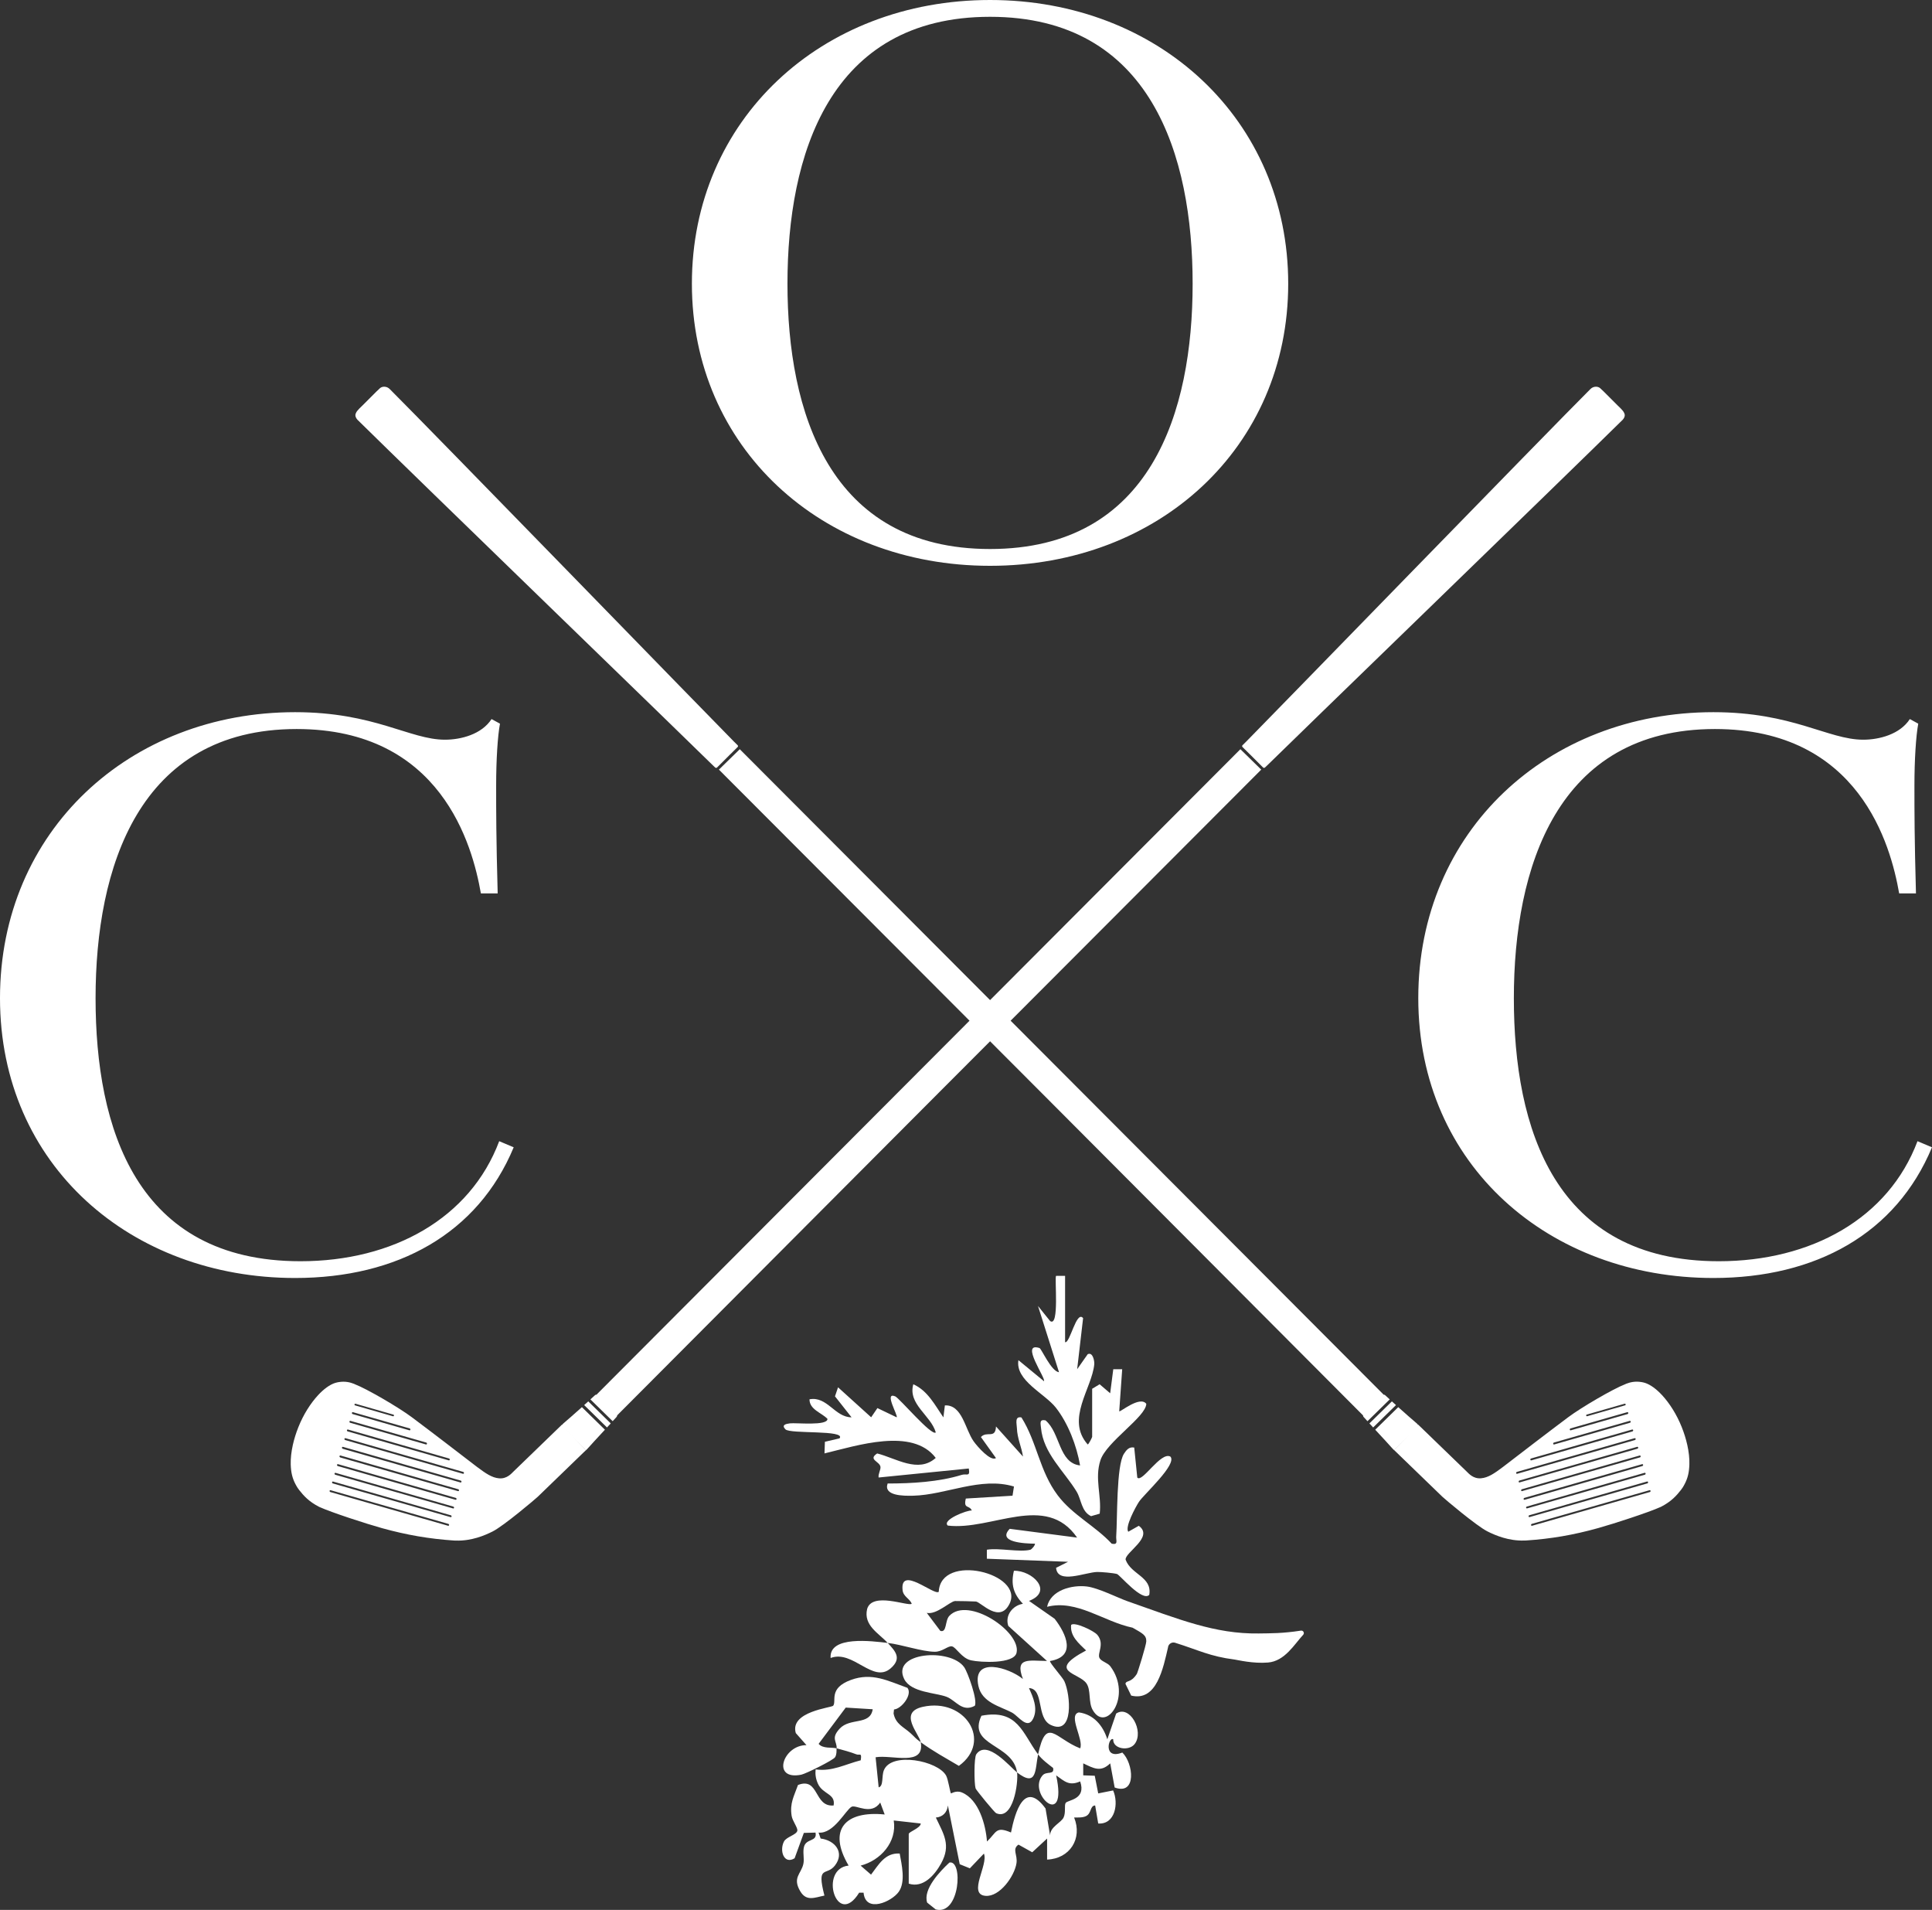 <?xml version="1.0" encoding="UTF-8"?>
<svg id="Layer_1" data-name="Layer 1" xmlns="http://www.w3.org/2000/svg" viewBox="0 0 428.96 423.96">
  <rect x="0" y="0" width="428.96" height="423.96" fill="#333333" stroke="none"/>
  <defs>
    <style>
      .cls-1 {
        fill: #fff;
      }
    </style>
  </defs>
  <g>
    <path class="cls-1" d="M185.74,388.07c-.02.7.05,1.34-.32,1.99s-6.55,3.7-7.52,3.89c-6.69,1.34-4.07-6.6,1.16-6.56l-2.37-2.68c-1.4-4.8,7.95-5.62,8.3-6.07.81-1.03-1.11-3.88,3.95-5.73,4.67-1.71,8.18.2,12.54,1.76,1.17,1.49-1.32,4.67-2.98,4.8l-.1.88c.46,2.38,2.24,3,3.73,4.35,1.14,1.03.94,1.04,2.3,2.04-.33-1.89-5.1-6.63.48-7.86,9.34-2.06,15.54,7.62,7.99,13.11-2.97-1.76-5.71-3.24-8.47-5.25.96,5.5-6.48,2.7-10.02,3.34l.68,6.68c1.15-.31.6-2.47,1.17-3.83,1.71-4.1,11.96-2.09,13.8,1.21.48.87.9,3.81,1.08,3.95.1.07,1.11-.74,2.44-.19,3.76,1.56,5.29,7.2,5.56,10.88,2.15-2.03,1.91-3.46,5.33-2,.9-4.54,3-11.73,7.67-5.33l1.01,5.99c-.03-1.91,2.49-2.85,3.01-4.01s.1-2.65.45-3.21c.43-.7,4.63-.68,3.22-4.78-2.45,1.06-3.41.02-5.33-1.34,2.66,12.25-6.56,4.06-3.02,0,.88-1.01,2.68-.01,2.34-1.65-1.15-.89-2.47-1.86-3.33-3.01-.7,3.29-.17,7.47-4.67,4.01.32,2.28-.86,10.73-4.65,9.04-.36-.16-4.44-5.12-4.56-5.5-.33-1.1-.37-6.83.16-7.58,2.38-3.42,7.57,2.9,9.05,4.04-.9-6.43-11.11-5.83-7.91-12.59,8.11-1.56,9.09,3.92,12.58,8.58,1.83-8.55,3.75-3.52,9.34-1.34.86-1.9-2.8-7.41-.28-7.98,3.28.45,5.36,2.93,6.31,5.97l1.96-5.71c3.03-2.05,6.29,3.96,4.1,6.77-1.27,1.63-4.86,1.1-4.75-1.06-1.04-.64-2.32,4.64,2.02,2.94,2.45,2.32,3.27,9.57-1.7,7.76l-.99-5.36c-2.1,2.04-3.65,1.11-5.99,0v2.66s2.56.09,2.56.09l.77,3.92,3.31-.66c1.26,2.83.48,7.6-3.31,7.34l-.68-4c-1.17.04-.79,1.72-1.99,2.34-.78.4-1.81.32-2.68.33,1.91,4.7-.98,9.16-6,9.34v-4.67s-3.3,3.05-3.3,3.05l-3.05-1.7c-1.49,1.02-.16,2.23-.45,4.14-.43,2.83-3.7,7.5-6.88,7.23-4.01-.34.69-6.94-.35-9.38l-3.12,3.27-2.25-.91-2.63-13.04c-.15,1.54-1.15,2.56-2.67,2.68,1.76,3.72,3.41,6.12,1.17,10.18-1.45,2.63-4.01,5.53-7.19,4.49v-11.02c0-.5,2.63-1.3,2.67-2.33l-6-.67c.76,4.8-2.94,8.88-7.35,10.02l2.31,2c1.69-2.2,3.1-4.89,6.36-4.68.45,2.45,1.35,6.28-.2,8.48s-7.38,4.83-7.82.21h-.98c-4.97,8.06-9.05-5.31-2.34-6.02-4.75-8.04-.68-12.21,8.01-11.34l-.99-2.65c-1.99,2.93-5.38.43-6.35.93-1.29.67-3.97,6.09-7.34,5.74l.46,1.32c3.2.39,5.39,3.1,3.18,5.98-1.89,2.45-4.13-.28-2.34,6.68-2.13.42-3.97,1.37-5.35-.93-1.82-3.05.17-3.86.67-6.08.27-1.18-.19-2.61.15-3.85.53-1.88,2.99-1.04,2.55-3.12l-2.59.07-2.05,5.63c-2.34,1.45-3.42-1.64-2.37-3.71.52-1.04,2.76-1.47,2.97-2.39.15-.65-1.08-2.16-1.26-3.31-.45-2.83.53-4.36,1.41-6.86,4.73-1.82,3.5,4.94,7.91,4.55.48-2.67-2.42-2.43-3.49-4.85-.47-1.05-.62-2.02-.51-3.16,3.66.54,6.62-1.16,10.02-2.02.28-1.84-.22-1.02-.99-1.33-1.12-.45-3.1-1-4.35-1.33.04-1.63-1.32-2.2.65-4.35,2.34-2.54,6.78-.67,7.35-4.32l-5.99-.37-6.02,8.05c.95,1.13,2.93.71,4,1Z"/>
    <path class="cls-1" d="M228.8,344c.23-.06,1.02-.91,1-1.33-2.21-.03-8.52-.28-5.61-3.3l14.96,1.95c-6.93-10.06-18.99-1.5-28.71-2.67-1.41-1.24,4.36-3.49,5.33-3.34-.55-1.29-1.91-.26-1.33-2.66l10.37-.63.32-2.04c-7.42-2.23-15.08,1.86-22.36,2.04-2.29.06-6.65.02-5.69-2.71,5.36,0,11.36-.34,16.47-1.92,1.08-.33,1.89.54,1.55-1.41l-20.02,2c-.14-.77.49-1.71.41-2.36-.16-1.23-2.85-1.6-.73-2.98,4.16,1.04,9.12,4.48,13,.99-5.18-6.83-17.53-2.71-24.7-1l.09-2.58,3.25-.76c1.53-1.93-10.94-.92-12.01-2-.94-.98.06-1.21.99-1.33,1.37-.17,8.42.62,8.34-1-1.3-1.36-4-2.06-3.99-4.34,3.95-.74,5.61,3.99,9.34,4l-3.68-4.66.68-2,7.35,6.65,1.39-2.04,4.28,2.05c.36-.37-2.89-5.72-.34-4.66.93.38,8.13,8.94,9.02,8.01-1.07-3.77-6.25-6.26-4.99-10.69,3.21,1.43,4.81,4.65,6.68,7.35l.33-2.66c3.87-.17,4.47,5.27,6.38,7.97.83,1.17,3.79,4.55,4.96,3.72l-3.34-4.66c1.32-1.45,3.22.52,3.35-2.35l5.99,6.68c-.33-2.2-1.27-4-1.35-6.33-.03-.97-.55-2.68,1.01-2.35,3.48,5.53,3.98,11.89,8.07,17.31,3.28,4.35,8.34,6.78,11.98,10.72,1.51.28.92-.66.99-1.65.28-3.9.01-15.7,1.72-18.32.54-.83,1.13-1.6,2.28-1.38l.68,6.67c1.08,1.23,5.18-5.81,7.34-4.67,1.61,1.68-5.87,8.36-6.97,10.05-.75,1.15-3.16,5.58-2.37,6.64l2.33-1.32c3.46,2.49-3.16,5.95-2.92,7.53,1.23,3.33,5.93,3.79,5.25,7.8-1.56,1.62-6.55-4.45-7.17-4.63-.75-.22-3.51-.47-4.4-.45-2.66.07-8.8,2.8-9.12-.92l2.66-1.34-18.03-.68v-2c2.72-.45,7.27.62,9.68,0Z"/>
    <path class="cls-1" d="M236.48,283.25v14.69c1.09.32,2.5-7.16,4-5.34l-1.32,11.34,2.34-3.33c1.17-.56,1.52,1.58,1.46,2.23-.5,5.35-6.4,12.21-1.47,17.79.19.09,1-1.57,1-1.67v-10.68l1.66-1,2.34,2,.69-5.34h1.98s-.66,9.34-.66,9.34c.19.26,4.58-3.51,6.01-1.66-.07,2.9-8.84,8.43-10.18,12.52s.29,7.86-.16,11.86l-1.92.56c-2.18-1.03-2.13-3.68-3.22-5.47-2.77-4.53-7.39-8.48-7.9-14.14-.09-.99-.41-1.94,1-1.66,3.32,2.76,2.9,9.48,7.68,10.01-.76-4.39-2.64-9.33-5.38-12.83-2.47-3.15-9.05-6.02-8.31-10.54l5.67,4.67c.5-.6-5.42-8.8-.99-7.36.44.14,2.61,5.21,4.33,5.36l-4.66-14.69,2.68,3.33c2.12,1.52.95-9.65,1.33-10.02h2Z"/>
    <path class="cls-1" d="M259.36,365.58c-1.09,4.69-2.53,12.19-8.2,10.81l-1.28-2.62c.21-.87,1.13-.08,2.52-2.17.2-.31,2.1-6.45,2.11-7.27.02-1.38-.88-1.77-3.04-3.01-6.49-1.36-12.37-6.32-18.99-4.64.81-3.74,5.56-4.9,8.82-4.51,2.52.3,6.91,2.52,8.94,3.24,11.52,4.04,19.5,7.33,29.23,7.19,2.68-.04,5.28,0,9.37-.63.53-.08.86.54.5.93-1.95,2.09-4.06,5.84-7.8,6.15-3.31.28-6.75-.57-7.42-.66-5.51-.7-8.03-2.11-13.22-3.73-.68-.21-1.39.21-1.55.9Z"/>
    <path class="cls-1" d="M197.09,364.7c-1.95-2.14-5.43-3.88-4.56-7.54,1.14-3.88,9.06-.53,9.9-1.15-.44-1.17-1.87-1.57-2.03-3.02-.61-5.59,7.03,1.28,8.03.36.42-8.74,19.07-4.11,15.71,2.67-2.19,4.41-6.24-.28-7.43-.51-.23-.04-4.25-.13-4.65-.11-1.12.06-4.12,3.11-6.29,2.63l3.01,4c1.5.45.99-2.27,2-3.34,4.19-4.42,16.03,3.57,14.92,8.21-.6,2.51-7.99,2.14-10.11,1.66s-3.3-2.93-4.24-3.1c-.86-.16-2.12,1.22-3.81,1.2-2.91-.04-7.24-1.58-10.44-1.96,1.59,1.75,3.28,3.37.64,5.65-3.95,3.41-8.34-4.18-13.32-2.31-.38-5.03,9.26-3.74,12.68-3.34Z"/>
    <path class="cls-1" d="M228.47,355.37l5.69,3.97c2.59,3.35,4.89,8.39-1.02,9.37-.22.29,2.81,3.66,3.18,4.49,1.38,3.03,2.15,12.14-3.01,9.71-3.31-1.56-1.4-8.02-4.85-8.19.93,2.04,1.99,4.45.99,6.66-1.26,2.79-3.3-.44-4.76-1.22-2.61-1.39-6.67-2.19-7.46-5.93-1.4-6.59,6.8-4.06,9.89-1.52-1.9-4.98,1.45-4.02,5.34-4.01l-8.59-7.78c-.78-2.3.94-4.53,3.25-4.91-2.13-2.21-2.71-4.33-2-7.33,4.09-.1,8.88,4.59,3.34,6.69Z"/>
    <path class="cls-1" d="M243.63,362.89c1.71,2.05-.06,4.08.49,5.16.38.75,1.81,1.04,2.4,1.83,4.95,6.62-.94,14.9-3.9,9.72-1.03-1.79-.33-4.42-1.41-5.94-1.71-2.39-8.92-2.58-.07-7.29-1.62-1.59-3.57-3.14-3.32-5.67.77-.75,5.1,1.34,5.8,2.19Z"/>
    <path class="cls-1" d="M216.41,378.67c-2.81,1.48-4.2-1.23-6.24-2.01-2.43-.93-7.91-.93-9.41-3.94-2.97-6,10.29-6.96,13.32-2.63.81,1.16,3.08,7.51,2.33,8.59Z"/>
    <path class="cls-1" d="M210.79,413.45c3.09-.68,2.36,11.83-3.03,10.41l-1.9-1.51c-.99-2.96,2.89-7,4.93-8.89Z"/>
  </g>
  <g>
    <path class="cls-1" d="M79.47,93.28c12.26,12.09,75.57,73.37,78.48,76.29.38.38.51.49.8.77.25.23.4.08.5-.01.07-.07.14-.14.21-.21.03-.03.07-.07.1-.1.14-.13.27-.28.41-.41.16-.15.3-.31.45-.45.29-.27.56-.57.85-.85.18-.18.35-.36.53-.53.16-.15.3-.32.47-.46.17-.15.31-.33.48-.48.07-.06.13-.14.2-.2.1-.09.19-.19.29-.28.03-.03.06-.07.1-.1.04-.04.08-.08.12-.12.11-.1.21-.21.32-.32.07-.06.15-.23,0-.39-.26-.26-.36-.36-.84-.83-3.62-3.62-67.33-69.19-76.37-78.2-.73-.77-1.73-.61-2.11-.3-.09.08.08-.09.05-.05-.03.04-.08.07-.12.1-.03.03.06-.05.03-.03-.11.09-.09.07-.84.79-.07.06-.13.13-.2.2-.16.16-.33.33-.5.5-.17.16-.34.33-.51.51-.19.19-.39.38-.58.58-.35.37-.96.97-1.24,1.24-.15.15-.6.57-.75.73-.14.14-.3.34-.45.5-.34.36-.43.88-.42.95.02.11.49-.96.41-.87-.35.4-.83,1.05.13,2.05Z"/>
    <g>
      <path class="cls-1" d="M304.05,315.97c.29.32.57.61.83.9l5.07-4.97c-.3-.27-.6-.54-.91-.82l-4.99,4.89Z"/>
      <path class="cls-1" d="M314.7,316.09c-1.07-.91-2.52-2.18-4.25-3.73l-5.11,5.01c1.9,2.06,3.03,3.26,3.87,4.22.11.13.25.25.33.33.1-.1.2-.2.3-.3.08-.08.15-.15.23-.23.04-.04.07-.07.11-.11.15-.15.3-.3.45-.45.17-.17.33-.33.5-.5.31-.31.62-.62.94-.94.2-.2.39-.39.58-.58.17-.17.34-.34.51-.51.18-.17.35-.36.53-.53.08-.07.15-.15.22-.22.11-.1.21-.21.31-.31.04-.03.07-.07.1-.1.05-.04.09-.09.13-.13.12-.11.23-.23.35-.35.07-.07.14-.14.22-.22-.08-.08-.17-.19-.33-.33Z"/>
      <path class="cls-1" d="M308.55,310.63c-.31-.28-.63-.58-.95-.87-.09-.08-.13-.12-.21-.15-.11-.03-.16.02-.23.09-.09.09-.15.15-.24.24-.04.04-.07.07-.11.11-.04.04-.06.06-.09.09-.09.09-.19.19-.29.29-.07.07-.14.14-.22.22-.18.18-.05.05-.24.24-.18.18-.37.37-.56.56-.21.21-.43.42-.64.64-.4.4-.36.35-.67.66-.16.16-.32.32-.49.49-.15.15-.3.3-.48.48-.04.04-.07.07-.11.11-.09.09-.13.13-.22.21-.1.1-.18.18-.16.28.02.11.12.22.22.33.26.29.51.56.76.83l4.95-4.85Z"/>
    </g>
    <path class="cls-1" d="M374.62,320.72c-.29-1.29-.7-2.62-1.23-3.94-1.11-2.79-2.7-5.28-4.36-7.08-1.28-1.38-2.61-2.35-3.81-2.73-.14-.04-.28-.08-.42-.11-.12-.03-.25-.05-.36-.07-1.43-.23-2.49.04-3.39.38-.02,0-.17.09-.19.09-2.73,1.05-9.76,5.16-12.65,7.32-4.51,3.37-10.41,7.91-14.2,10.82-.09.07-.18.14-.26.2-1.97,1.48-3.32,2.41-4.91,2.55-1.73.15-2.72-1.04-3.19-1.49-3.43-3.32-6.87-6.64-10.3-9.96-.14-.14-.28-.27-.43-.41-.04.05-.09.09-.13.13-.37.38-.73.76-1.1,1.14l-1.43,1.48c-.22.23-.45.46-.67.7-.27.28-.53.55-.8.83-.35.37-.71.73-1.06,1.1-.01.01-.02.02-.04.04-.02.03-.05.05-.08.08-.03.03-.06.06-.09.09.14.14.28.28.43.41,3.43,3.32,6.87,6.64,10.3,9.96.46.45,7.54,6.45,10,7.69,1.8.91,4.76,2.14,8.15,2.03.14,0,.29,0,.42-.01,5.48-.36,10.54-1.22,16.04-2.76,3.52-.98,11.15-3.47,13.77-4.65.05-.02.11-.05.16-.07,2.29-1.17,3.45-2.49,4.43-3.74.08-.11.27-.36.37-.52.09-.14.12-.2.19-.31.05-.07.08-.14.14-.25.02-.04.14-.26.16-.3.66-1.28.96-2.55,1.01-4.31.04-1.33-.13-2.8-.47-4.34ZM352.31,314.01l8.4-2.41c.1-.03.2.03.23.13.03.1-.03.2-.13.23l-8.4,2.41c-.1.03-.21-.03-.23-.13-.03-.1.03-.21.13-.23ZM348.68,317.09l12.61-3.61c.1-.03.2.03.23.13.02.05,0,.11-.02.15-.02.06-.06.11-.12.13l-12.61,3.61c-.1.03-.21-.03-.23-.13-.02-.05,0-.11.02-.15.02-.06.06-.11.12-.13ZM344.99,320.23l16.84-4.82c.1-.03.21.03.23.13.02.05,0,.11-.02.15-.02.06-.06.11-.12.13l-16.84,4.82c-.1.03-.21-.03-.23-.13-.02-.05,0-.11.02-.15.02-.06.06-.11.12-.13ZM339.93,323.76l22.45-6.43c.1-.03.2.03.23.13.02.05,0,.11-.02.15-.02.06-.06.11-.13.13l-22.45,6.43c-.1.03-.2-.03-.23-.13-.02-.05,0-.11.02-.15.02-.06.06-.11.13-.13ZM336.63,327.02c-.02-.05,0-.11.02-.15.02-.06.06-.11.13-.13l26.15-7.49c.1-.03.2.03.23.13.02.05,0,.11-.02.15-.02.06-.06.11-.13.13l-26.15,7.49c-.1.03-.21-.03-.23-.13ZM337.42,329.07c-.1.03-.21-.03-.23-.13-.02-.05,0-.11.02-.15.02-.06.06-.11.13-.13l26.15-7.49c.1-.03.21.03.23.13.02.05,0,.11-.02.15-.02.06-.06.11-.13.13l-26.15,7.48ZM337.97,331c-.1.03-.21-.03-.23-.13-.02-.05,0-.11.02-.15.02-.06.06-.11.13-.13l26.15-7.49c.1-.03.2.03.23.13.02.05,0,.11-.02.15-.02.06-.06.11-.13.13l-26.15,7.48ZM338.29,332.79c-.02-.05,0-.11.02-.15.02-.06.06-.11.13-.13l26.15-7.49c.1-.03.2.03.23.13.02.05,0,.11-.02.15-.02.06-.06.11-.13.13l-26.15,7.49c-.1.03-.21-.03-.23-.13ZM338.84,334.71c-.02-.05,0-.11.02-.15.02-.06.06-.11.13-.13l26.15-7.49c.1-.03.21.03.23.13.02.05,0,.11-.02.15-.02.06-.06.11-.13.13l-26.15,7.48c-.1.03-.21-.03-.23-.13ZM339.39,336.64c-.02-.05,0-.11.02-.15.02-.06.06-.11.13-.13l26.15-7.49c.1-.03.21.03.23.13.02.05,0,.11-.02.15-.02.06-.06.11-.13.13l-26.15,7.48c-.1.03-.21-.03-.23-.13ZM366.32,331.2l-26.15,7.49c-.1.03-.21-.03-.23-.13-.02-.05,0-.11.02-.15.02-.06.06-.11.13-.13l26.15-7.48c.1-.03.21.03.23.13.02.05,0,.11-.02.15-.02.06-.06.11-.13.13Z"/>
    <path class="cls-1" d="M164.26,166.3l-4.64,4.54c47.82,47.86,95.59,95.76,143.34,143.68.08-.08.16-.16.24-.24.06-.06.12-.12.18-.18.03-.03.06-.06.09-.09.13-.13.27-.27.4-.4.14-.14.28-.28.41-.41.27-.3.57-.57.85-.85.18-.18.36-.36.54-.54.16-.16.31-.31.47-.47.15-.15.31-.31.46-.46.06-.06.12-.12.18-.18.08-.08.16-.16.24-.24.03-.03.05-.05.08-.08.03-.03.06-.06.09-.09.08-.08.15-.15.23-.23.04-.04.09-.09.13-.13-47.77-47.87-95.52-95.76-143.3-143.62Z"/>
  </g>
  <g>
    <path class="cls-1" d="M360.18,93.28c-12.26,12.09-75.57,73.37-78.48,76.29-.38.38-.51.49-.8.77-.25.23-.4.08-.5-.01-.07-.07-.14-.14-.21-.21-.03-.03-.07-.07-.1-.1-.14-.13-.27-.28-.41-.41-.16-.15-.3-.31-.45-.45-.29-.27-.56-.57-.85-.85-.18-.18-.35-.36-.53-.53-.16-.15-.3-.32-.47-.46-.17-.15-.31-.33-.48-.48-.07-.06-.13-.14-.2-.2-.1-.09-.19-.19-.29-.28-.03-.03-.06-.07-.1-.1-.04-.04-.08-.08-.12-.12-.11-.1-.21-.21-.32-.32-.07-.06-.15-.23,0-.39.26-.26.36-.36.84-.83,3.62-3.62,67.33-69.19,76.37-78.2.73-.77,1.73-.61,2.11-.3.09.08-.08-.09-.05-.05.03.04.08.07.12.1.03.03-.06-.05-.03-.03.11.09.09.07.84.79.07.06.13.13.2.2.16.16.33.33.5.5.17.16.34.33.51.51.19.19.39.38.58.58.35.37.96.97,1.24,1.24.15.15.6.57.75.73.14.14.3.34.45.5.34.36.43.88.42.95-.02.11-.49-.96-.41-.87.35.4.83,1.05-.13,2.05Z"/>
    <g>
      <path class="cls-1" d="M135.6,315.97c-.29.32-.57.61-.83.9l-5.07-4.97c.3-.27.6-.54.91-.82l4.99,4.89Z"/>
      <path class="cls-1" d="M124.95,316.09c1.07-.91,2.52-2.18,4.25-3.73l5.11,5.01c-1.9,2.06-3.03,3.26-3.87,4.22-.11.13-.25.25-.33.33-.1-.1-.2-.2-.3-.3-.08-.08-.15-.15-.23-.23-.04-.04-.07-.07-.11-.11-.15-.15-.3-.3-.45-.45-.17-.17-.33-.33-.5-.5-.31-.31-.62-.62-.94-.94-.2-.2-.39-.39-.58-.58-.17-.17-.34-.34-.51-.51-.18-.17-.35-.36-.53-.53-.08-.07-.15-.15-.22-.22-.11-.1-.21-.21-.31-.31-.04-.03-.07-.07-.1-.1-.05-.04-.09-.09-.13-.13-.12-.11-.23-.23-.35-.35-.07-.07-.14-.14-.22-.22.08-.08.17-.19.33-.33Z"/>
      <path class="cls-1" d="M131.1,310.63c.31-.28.63-.58.95-.87.09-.08.13-.12.21-.15.11-.03.16.02.23.09.09.09.15.15.24.24.04.04.07.07.11.11.04.04.06.06.09.09.09.09.19.19.29.29.07.07.14.14.22.22.18.18.05.05.24.24.18.18.37.37.56.56.21.21.43.42.64.64.4.4.36.35.67.66.16.16.32.32.49.49.15.15.3.3.48.48.04.04.07.07.11.11.09.09.13.13.22.21.1.1.18.18.16.28-.02.11-.12.22-.22.33-.26.29-.51.56-.76.83l-4.95-4.85Z"/>
    </g>
    <path class="cls-1" d="M64.55,325.06c.05,1.76.35,3.03,1.01,4.31.02.04.13.26.16.3.07.11.1.18.14.25.07.11.1.17.19.31.1.16.29.42.37.52.98,1.25,2.15,2.57,4.43,3.74.05.03.11.05.16.07,2.62,1.18,10.24,3.67,13.77,4.65,5.5,1.53,10.56,2.39,16.04,2.76.14,0,.29,0,.42.01,3.4.11,6.35-1.12,8.15-2.03,2.46-1.24,9.54-7.24,10-7.69,3.43-3.32,6.87-6.64,10.3-9.96.14-.14.28-.28.43-.41-.03-.03-.06-.06-.09-.09-.03-.03-.05-.05-.08-.08-.01-.01-.02-.02-.04-.04-.35-.37-.71-.73-1.06-1.1-.27-.28-.53-.55-.8-.83-.22-.23-.45-.46-.67-.7l-1.43-1.48c-.37-.38-.73-.76-1.1-1.14-.04-.04-.09-.09-.13-.13-.14.14-.28.28-.43.41-3.43,3.32-6.87,6.64-10.3,9.96-.46.45-1.46,1.64-3.19,1.49-1.58-.14-2.93-1.07-4.91-2.55-.09-.07-.18-.13-.26-.2-3.79-2.91-9.69-7.45-14.2-10.82-2.89-2.16-9.92-6.27-12.65-7.32-.02,0-.17-.09-.19-.09-.9-.35-1.96-.61-3.39-.38-.12.02-.24.04-.36.07-.14.03-.28.06-.42.11-1.2.38-2.53,1.35-3.81,2.73-1.66,1.8-3.25,4.29-4.36,7.08-.52,1.31-.94,2.64-1.23,3.94-.34,1.53-.51,3.01-.47,4.34ZM87.47,314.25c-.03.1-.13.16-.23.13l-8.4-2.41c-.1-.03-.16-.13-.13-.23.03-.1.13-.16.23-.13l8.4,2.41c.1.03.16.13.13.23ZM91.1,317.22s.04.1.02.15c-.03.1-.13.16-.23.13l-12.61-3.61c-.06-.02-.11-.07-.12-.13-.03-.04-.04-.1-.02-.15.03-.1.13-.16.23-.13l12.61,3.61c.06.02.11.07.12.13ZM94.78,320.36s.04.1.02.15c-.03.1-.13.16-.23.13l-16.84-4.82c-.06-.02-.11-.07-.12-.13-.03-.04-.04-.1-.02-.15.03-.1.13-.16.23-.13l16.84,4.82c.06.02.11.07.12.13ZM99.84,323.89s.04.1.02.15c-.03.1-.13.16-.23.13l-22.45-6.43c-.06-.02-.11-.07-.13-.13-.03-.04-.04-.1-.02-.15.03-.1.13-.16.23-.13l22.45,6.43c.06.02.11.07.13.13ZM102.78,327.15l-26.15-7.49c-.06-.02-.11-.07-.13-.13-.03-.04-.04-.1-.02-.15.03-.1.13-.16.23-.13l26.15,7.49c.06.02.11.07.13.13.03.04.04.1.02.15-.03.1-.13.16-.23.13ZM76.08,321.59c-.06-.02-.11-.07-.13-.13-.03-.04-.04-.1-.02-.15.03-.1.13-.16.23-.13l26.15,7.49c.06.02.11.07.13.13.03.04.04.1.02.15-.03.1-.13.16-.23.13l-26.15-7.48ZM75.53,323.51c-.06-.02-.11-.07-.13-.13-.03-.04-.04-.1-.02-.15.03-.1.13-.16.23-.13l26.15,7.49c.06.02.11.07.13.13.03.04.04.1.02.15-.03.1-.13.16-.23.13l-26.15-7.48ZM101.13,332.92l-26.15-7.49c-.06-.02-.11-.07-.13-.13-.03-.04-.04-.1-.02-.15.03-.1.13-.16.23-.13l26.15,7.49c.06.02.11.07.13.13.03.04.04.1.02.15-.03.1-.13.16-.23.13ZM100.58,334.84l-26.15-7.48c-.06-.02-.11-.07-.13-.13-.03-.04-.04-.1-.02-.15.03-.1.13-.16.23-.13l26.15,7.49c.06.02.11.07.13.13.03.04.04.1.02.15-.03.1-.13.16-.23.13ZM100.03,336.77l-26.15-7.48c-.06-.02-.11-.07-.13-.13-.03-.04-.04-.1-.02-.15.03-.1.13-.16.23-.13l26.15,7.49c.06.02.11.07.13.13.03.04.04.1.02.15-.03.1-.13.16-.23.13ZM73.2,331.08s-.04-.1-.02-.15c.03-.1.13-.16.23-.13l26.15,7.48c.06.02.11.07.13.13.03.04.04.1.02.15-.03.1-.13.16-.23.13l-26.15-7.49c-.06-.02-.11-.07-.13-.13Z"/>
    <path class="cls-1" d="M275.39,166.3l4.64,4.54c-47.82,47.86-95.59,95.76-143.34,143.68-.08-.08-.16-.16-.24-.24-.06-.06-.12-.12-.18-.18-.03-.03-.06-.06-.09-.09-.13-.13-.27-.27-.4-.4-.14-.14-.28-.28-.41-.41-.27-.3-.57-.57-.85-.85-.18-.18-.36-.36-.54-.54-.16-.16-.31-.31-.47-.47-.15-.15-.31-.31-.46-.46-.06-.06-.12-.12-.18-.18-.08-.08-.16-.16-.24-.24-.03-.03-.05-.05-.08-.08-.03-.03-.06-.06-.09-.09-.08-.08-.15-.15-.23-.23-.04-.04-.09-.09-.13-.13,47.77-47.87,95.52-95.76,143.3-143.62Z"/>
  </g>
  <path class="cls-1" d="M219.82,125.6c-37.51,0-66.2-26.31-66.2-62.63S182.31,0,219.82,0s66.2,26.65,66.2,62.97-28.69,62.63-66.2,62.63ZM264.8,62.97c0-28.35-9.17-59.24-44.98-59.24s-44.98,30.89-44.98,59.24,9.17,58.9,44.98,58.9,44.98-30.55,44.98-58.9Z"/>
  <path class="cls-1" d="M114.06,254.67c-7.98,19.18-25.8,29.02-48.54,29.02-36.32,0-65.52-24.95-65.52-62.12s28.86-63.48,65.52-63.48c17.65,0,25.46,6.11,33.27,6.11,3.56,0,8.15-1.19,10.35-4.58l1.87,1.02c-.51,2.72-.85,7.98-.85,13.75s0,11.54.34,23.93h-3.73c-1.87-10.69-8.83-36.49-40.91-36.49-35.14,0-44.64,30.89-44.64,59.75s9,58.39,45.49,58.39c20.54,0,37.68-9.51,44.13-26.65l3.22,1.36Z"/>
  <path class="cls-1" d="M428.96,254.67c-7.98,19.18-25.8,29.02-48.54,29.02-36.32,0-65.52-24.95-65.52-62.12s28.86-63.48,65.52-63.48c17.65,0,25.46,6.11,33.27,6.11,3.56,0,8.15-1.19,10.35-4.58l1.87,1.02c-.51,2.72-.85,7.98-.85,13.75s0,11.54.34,23.93h-3.73c-1.87-10.69-8.83-36.49-40.91-36.49-35.14,0-44.64,30.89-44.64,59.75s9,58.39,45.49,58.39c20.54,0,37.68-9.51,44.13-26.65l3.22,1.36Z"/>
</svg>